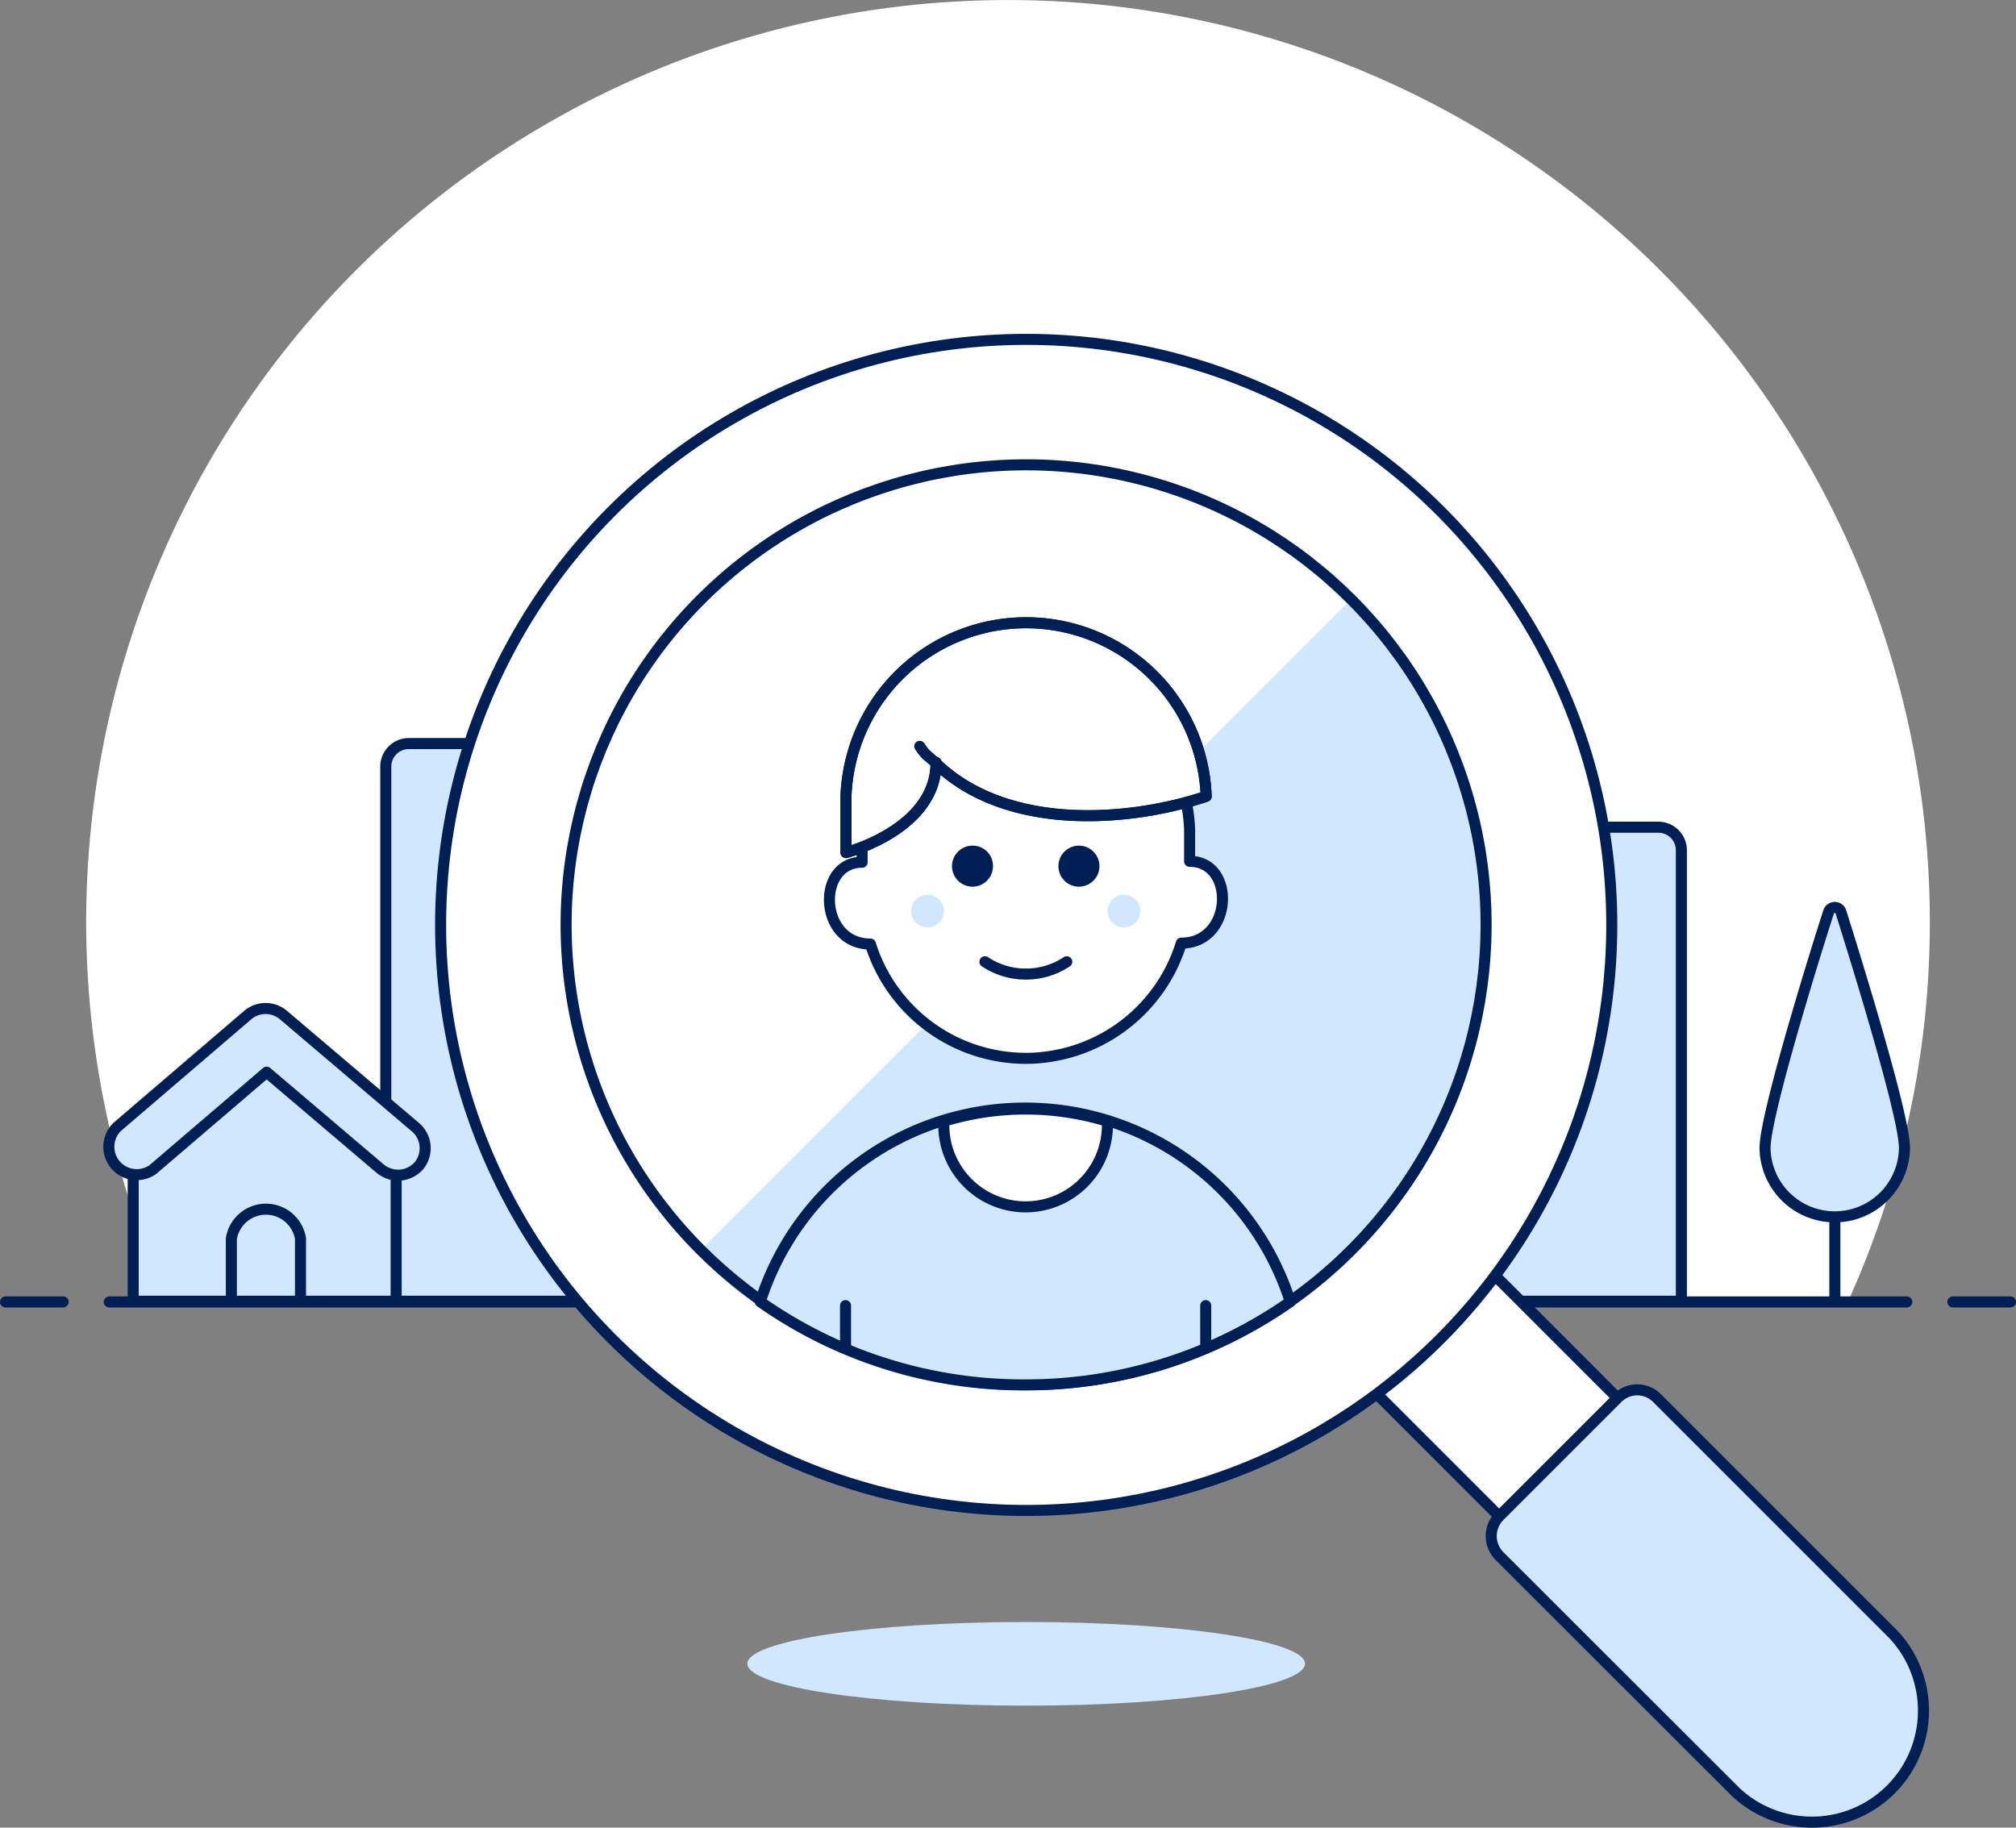 <svg xmlns="http://www.w3.org/2000/svg" width="182.55" height="165.5" viewBox="0 0 182.55 165.5">
  <rect x="0" y="0" width="182.55" height="165.5" fill="#808080" stroke="none"/>
  <g id="usericon" transform="translate(-6 -16.003)">
    <g id="Background" transform="translate(6.5 16.003)">
      <path id="Path_12314" data-name="Path 12314" d="M176.944,99.468A83.471,83.471,0,1,0,17.43,133.9H169.515A83.158,83.158,0,0,0,176.944,99.468Z" transform="translate(-2.697 -16.003)" fill="#fff"/>
      <line id="Line_35" data-name="Line 35" x2="162.769" transform="translate(9.391 117.897)" fill="none" stroke="#001f54" stroke-linecap="round" stroke-linejoin="round" stroke-width="1"/>
      <line id="Line_36" data-name="Line 36" x2="5.217" transform="translate(0 117.897)" fill="none" stroke="#001f54" stroke-linecap="round" stroke-linejoin="round" stroke-width="1"/>
      <line id="Line_37" data-name="Line 37" x2="5.217" transform="translate(176.333 117.897)" fill="none" stroke="#001f54" stroke-linecap="round" stroke-linejoin="round" stroke-width="1"/>
    </g>
    <g id="Scene" transform="translate(15.856 46.735)">
      <path id="Path_12315" data-name="Path 12315" d="M89.19,90.167c0,2.087-11.31,3.8-25.25,3.8s-25.25-1.711-25.25-3.8S49.979,86.39,63.94,86.39,89.19,88.08,89.19,90.167Z" transform="translate(19.127 29.76)" fill="#d1e7fd"/>
      <path id="Path_12316" data-name="Path 12316" d="M25.087,48.27H43.659a2.087,2.087,0,0,1,2.087,2.087V98.77H23V50.357A2.087,2.087,0,0,1,25.087,48.27Z" transform="translate(2.076 -11.668)" fill="#d1e7fd" stroke="#001f54" stroke-linecap="round" stroke-linejoin="round" stroke-width="1"/>
      <path id="Path_12317" data-name="Path 12317" d="M70.417,51.9H88.968a2.087,2.087,0,0,1,2.087,2.087V94.825H68.33V53.987A2.087,2.087,0,0,1,70.417,51.9Z" transform="translate(51.339 -7.723)" fill="#d1e7fd" stroke="#001f54" stroke-linecap="round" stroke-linejoin="round" stroke-width="1"/>
      <rect id="Rectangle_341" data-name="Rectangle 341" width="15.15" height="17.675" transform="translate(113.408 94.09) rotate(-45)" stroke-width="1" stroke="#001f54" stroke-linecap="round" stroke-linejoin="round" fill="#fff"/>
      <path id="Path_12318" data-name="Path 12318" d="M107.406,98.486a10.1,10.1,0,0,1-14.274,14.274L71.7,91.349a2.567,2.567,0,0,1,0-3.589L82.406,77.054a2.525,2.525,0,0,1,3.568,0Z" transform="translate(54.208 18.812)" fill="#d1e7fd"/>
      <path id="Path_12319" data-name="Path 12319" d="M107.406,98.486a10.1,10.1,0,0,1-14.274,14.274L71.7,91.349a2.567,2.567,0,0,1,0-3.589L82.406,77.054a2.525,2.525,0,0,1,3.568,0Z" transform="translate(54.208 18.812)" fill="none" stroke="#001f54" stroke-linecap="round" stroke-linejoin="round" stroke-width="1"/>
      <circle id="Ellipse_100" data-name="Ellipse 100" cx="53.025" cy="53.025" r="53.025" transform="translate(30.042)" fill="#fff"/>
      <circle id="Ellipse_101" data-name="Ellipse 101" cx="53.025" cy="53.025" r="53.025" transform="translate(30.042)" stroke-width="1" stroke="#001f54" stroke-linecap="round" stroke-linejoin="round" fill="none"/>
      <circle id="Ellipse_102" data-name="Ellipse 102" cx="41.652" cy="41.652" r="41.652" transform="translate(32.952 83.983) rotate(-76.72)" fill="#d1e7fd"/>
      <path id="Path_12320" data-name="Path 12320" d="M72.435,36.17A41.736,41.736,0,0,0,42.97,107.288l58.91-58.952A41.527,41.527,0,0,0,72.435,36.17Z" transform="translate(10.632 -24.818)" fill="#fff"/>
      <circle id="Ellipse_103" data-name="Ellipse 103" cx="41.652" cy="41.652" r="41.652" transform="translate(32.952 83.983) rotate(-76.72)" stroke-width="1" stroke="#001f54" stroke-linecap="round" stroke-linejoin="round" fill="none"/>
      <path id="Path_12321" data-name="Path 12321" d="M35.85,84.522H12.04V71.5L23.956,61.38,35.85,71.5Z" transform="translate(-9.835 2.58)" fill="#d1e7fd" stroke="#001f54" stroke-linecap="round" stroke-linejoin="round" stroke-width="1"/>
      <path id="Path_12322" data-name="Path 12322" d="M37.165,74.86a2.588,2.588,0,0,1-1.628-.605L25.271,65.532,14.983,74.338a2.525,2.525,0,0,1-3.255-3.84L23.539,60.378a2.5,2.5,0,0,1,3.276,0L38.73,70.5a2.5,2.5,0,0,1,.292,3.548A2.546,2.546,0,0,1,37.165,74.86Z" transform="translate(-10.984 0.828)" fill="#d1e7fd" stroke="#001f54" stroke-linejoin="round" stroke-width="1"/>
      <path id="Path_12323" data-name="Path 12323" d="M22.56,76.811H16.3V71.135a3.172,3.172,0,0,1,6.26,0Z" transform="translate(-5.206 10.291)" fill="#d1e7fd" stroke="#001f54" stroke-linejoin="round" stroke-width="1"/>
      <path id="Path_12324" data-name="Path 12324" d="M95.475,77.166a6.313,6.313,0,0,1-12.625,0c0-2.859,4.174-16.486,5.76-21.39a.584.584,0,0,1,1.106,0C91.26,60.68,95.475,74.307,95.475,77.166Z" transform="translate(67.12 -3.94)" fill="#d1e7fd" stroke="#001f54" stroke-linecap="round" stroke-linejoin="round" stroke-width="1"/>
      <line id="Line_38" data-name="Line 38" y1="7.575" transform="translate(156.292 79.527)" fill="none" stroke="#001f54" stroke-linecap="round" stroke-linejoin="round" stroke-width="1"/>
      <path id="Path_12325" data-name="Path 12325" d="M63.332,89.155a41.733,41.733,0,0,0,23.912-7.531,25.187,25.187,0,0,0-47.994,0A41.4,41.4,0,0,0,63.332,89.155Z" transform="translate(19.736 5.523)" fill="#d1e7fd" stroke="#001f54" stroke-linecap="round" stroke-linejoin="round" stroke-width="1"/>
      <path id="Path_12326" data-name="Path 12326" d="M60.028,80.159A14.774,14.774,0,0,0,74.114,69.725h0c4.7,0,4.967-7.408.751-7.408v-2.88a14.837,14.837,0,0,0-29.653,0V62.4c-4.174,0-3.944,7.408.751,7.408h0a14.754,14.754,0,0,0,14.065,10.35Z" transform="translate(22.998 -15.051)" fill="#fff" stroke="#001f54" stroke-linecap="round" stroke-linejoin="round" stroke-width="1"/>
      <path id="Path_12327" data-name="Path 12327" d="M49.427,52.7a1.857,1.857,0,1,0,1.857,1.857A1.836,1.836,0,0,0,49.427,52.7Z" transform="translate(28.778 -6.853)" fill="#001f54"/>
      <path id="Path_12328" data-name="Path 12328" d="M54.047,52.7A1.857,1.857,0,1,0,55.9,54.557,1.857,1.857,0,0,0,54.047,52.7Z" transform="translate(33.799 -6.853)" fill="#001f54"/>
      <path id="Path_12329" data-name="Path 12329" d="M48.763,56.312a1.482,1.482,0,1,1-1.482-1.482A1.482,1.482,0,0,1,48.763,56.312Z" transform="translate(26.854 -4.539)" fill="#d1e7fd"/>
      <path id="Path_12330" data-name="Path 12330" d="M57.283,56.312A1.482,1.482,0,1,1,55.8,54.83,1.482,1.482,0,0,1,57.283,56.312Z" transform="translate(36.114 -4.539)" fill="#d1e7fd"/>
      <path id="Path_12331" data-name="Path 12331" d="M49,57.74a6.719,6.719,0,0,0,7.408,0" transform="translate(30.332 -1.376)" fill="none" stroke="#001f54" stroke-linecap="round" stroke-linejoin="round" stroke-width="1"/>
      <path id="Path_12332" data-name="Path 12332" d="M51.129,55.771c6.49,6.26,17.7,5.259,24.457,2.984a16.319,16.319,0,0,0-32.616,0v5.092s8.159-2.087,8.159-8.159" transform="translate(23.779 -17.374)" fill="#fff" stroke="#001f54" stroke-linecap="round" stroke-linejoin="round" stroke-width="1"/>
      <path id="Path_12333" data-name="Path 12333" d="M51.129,55.771c6.49,6.26,17.7,5.259,24.457,2.984a16.319,16.319,0,0,0-32.616,0v5.092s8.159-2.087,8.159-8.159" transform="translate(23.779 -17.374)" fill="none" stroke="#001f54" stroke-linecap="round" stroke-linejoin="round" stroke-width="1"/>
      <path id="Path_12334" data-name="Path 12334" d="M47.652,49.934c-.751-.73-.856-.605-1.482-1.544" transform="translate(27.256 -11.537)" fill="none" stroke="#001f54" stroke-linecap="round" stroke-linejoin="round" stroke-width="1"/>
      <line id="Line_39" data-name="Line 39" y1="3.881" transform="translate(99.323 87.499)" fill="none" stroke="#001f54" stroke-linecap="round" stroke-linejoin="round" stroke-width="1"/>
      <line id="Line_40" data-name="Line 40" y1="3.861" transform="translate(66.707 87.499)" fill="none" stroke="#001f54" stroke-linecap="round" stroke-linejoin="round" stroke-width="1"/>
      <path id="Path_12335" data-name="Path 12335" d="M62.021,65.236a25.292,25.292,0,0,0-14.8,0,7.408,7.408,0,1,0,14.8,0Z" transform="translate(28.392 5.568)" fill="#fff" stroke="#001f54" stroke-linecap="round" stroke-linejoin="round" stroke-width="1"/>
    </g>
  </g>
</svg>
